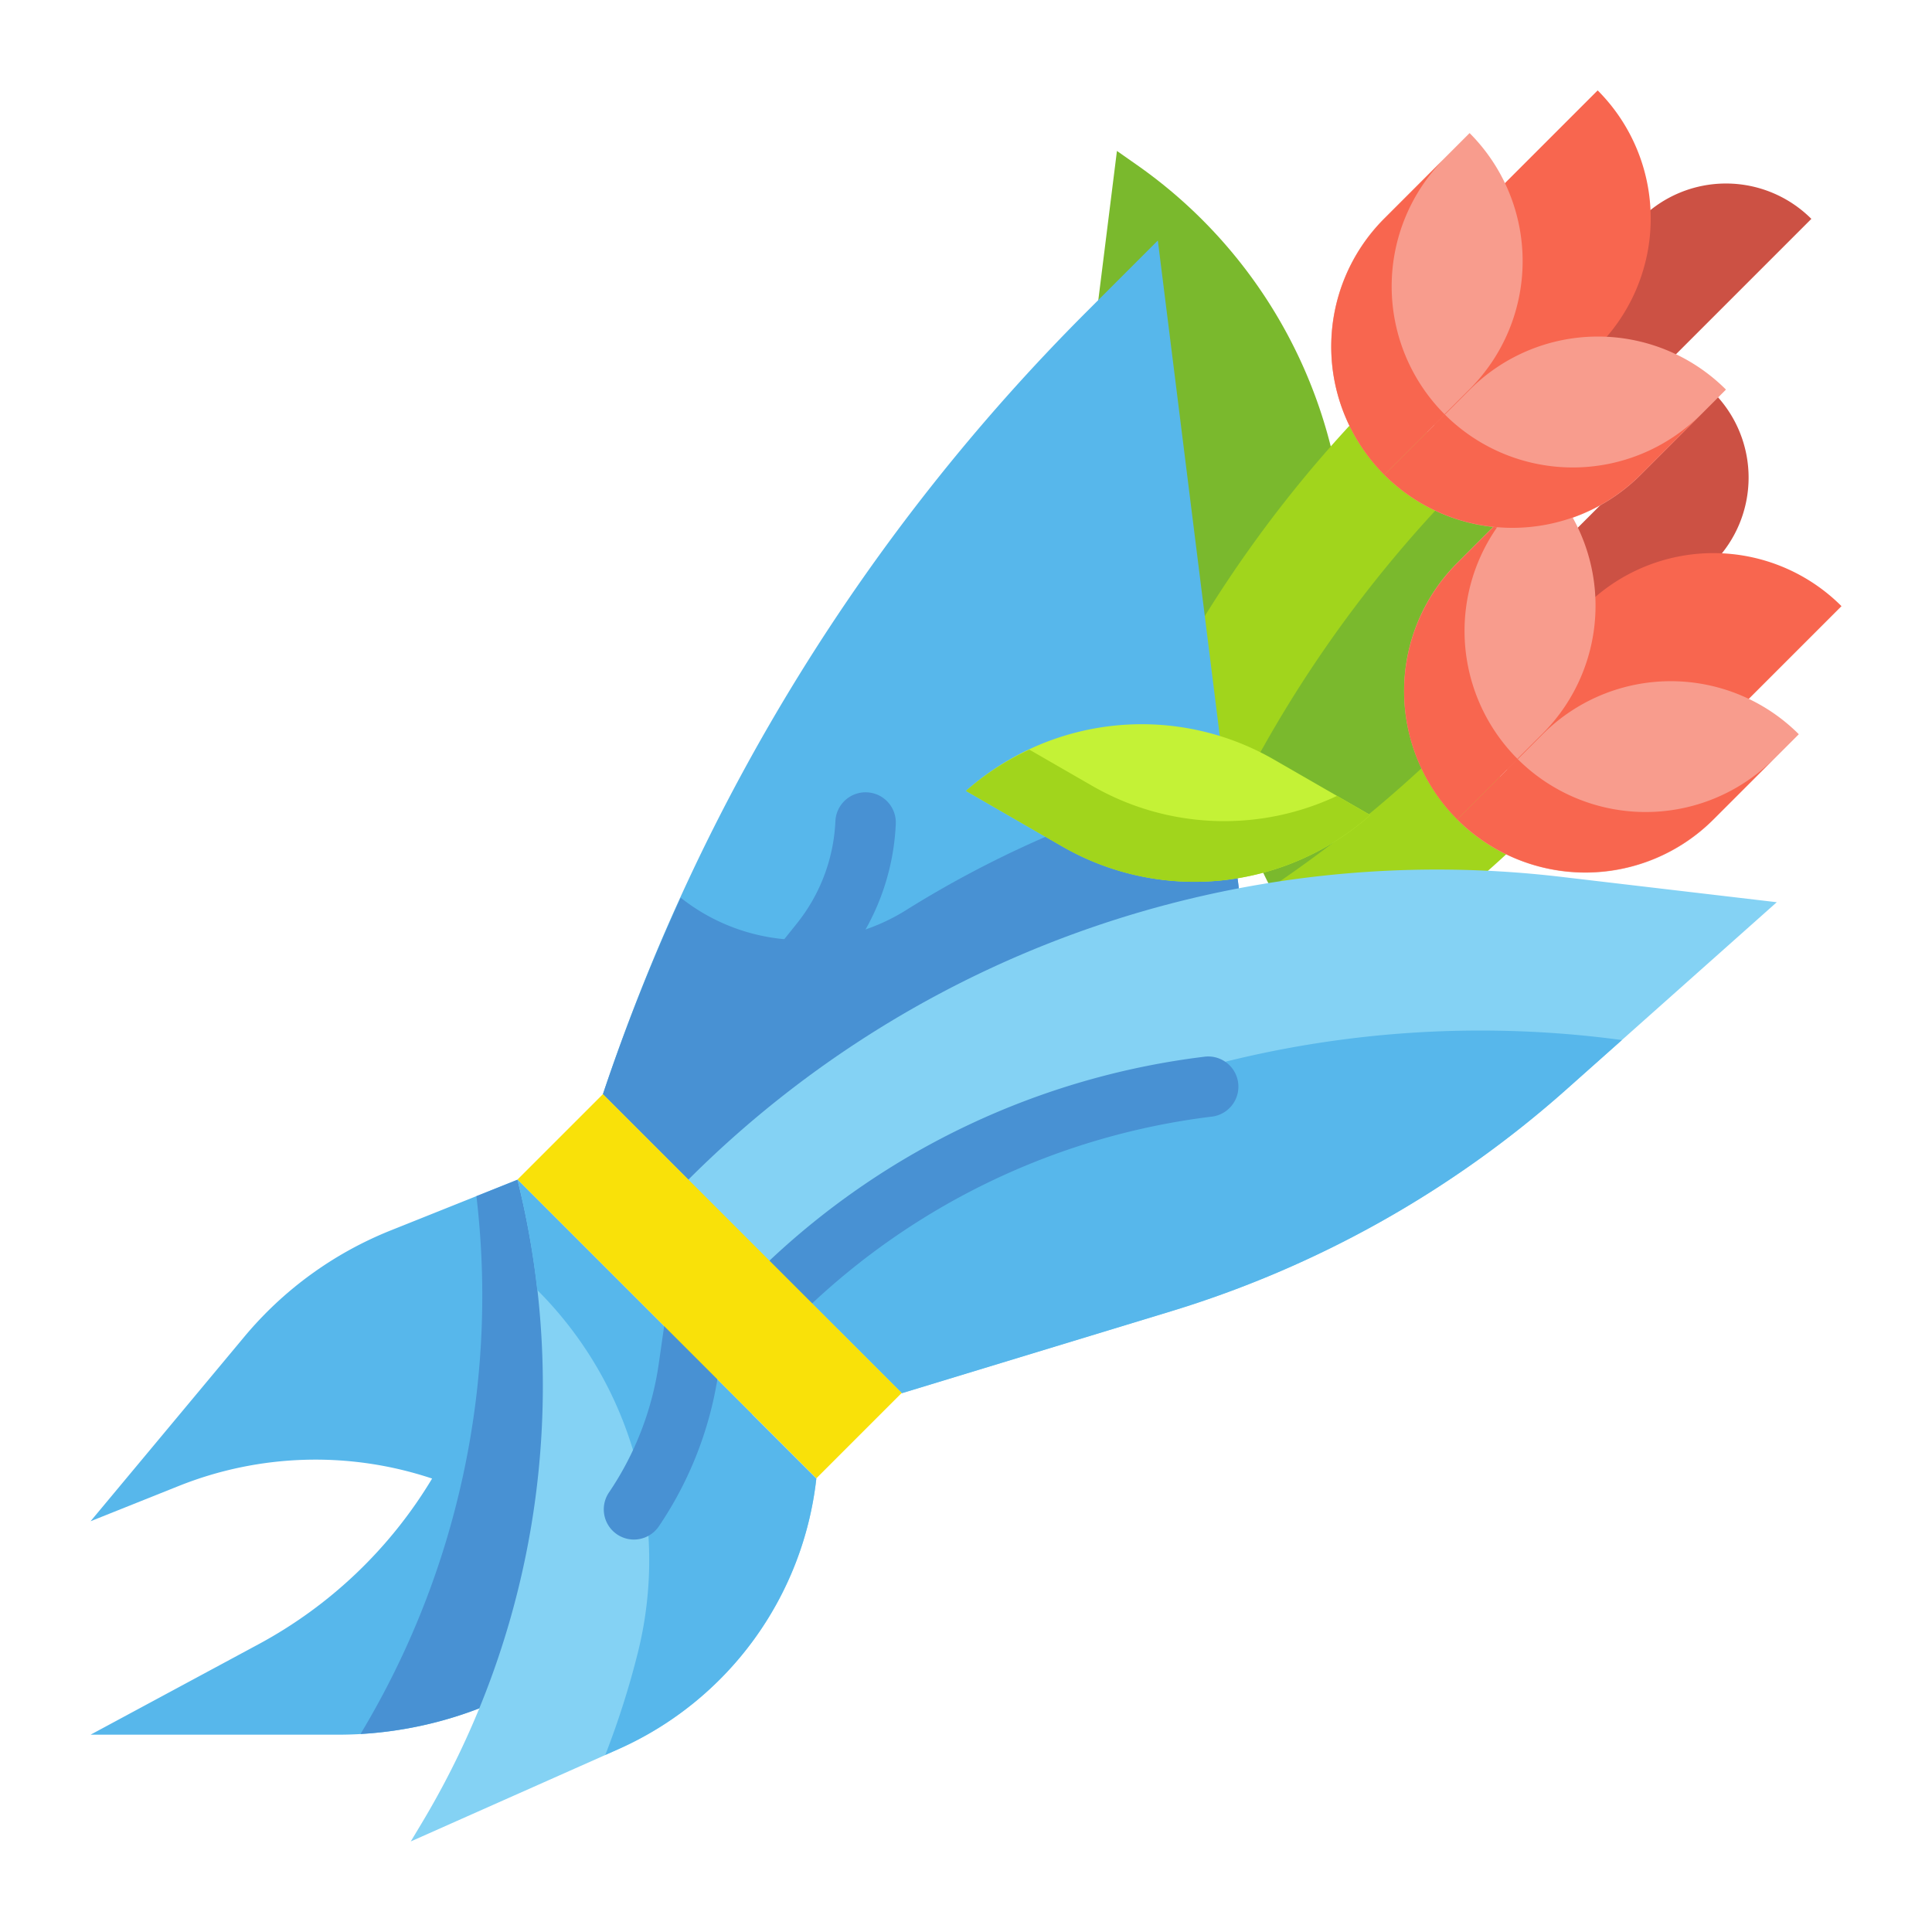 <svg height="512" viewBox="0 0 64 64" width="512" xmlns="http://www.w3.org/2000/svg"><g id="Flat"><g id="Color_copy" data-name="Color copy"><g><path d="m44 23a10.132 10.132 0 0 1 -7.856-11.148l.856-6.852.659.462a16.2 16.2 0 0 1 6.341 17.538z" fill="#7ab92d"/><path d="m42.367 29.885a10.134 10.134 0 0 1 2.614-13.385l5.54-4.121.123.8a16.206 16.206 0 0 1 -8.277 16.712z" fill="#7ab92d"/><g><path d="m32.716 34.213 2.828 2.829 2.546-1.092a41.509 41.509 0 0 0 13.01-8.808l-2.829-2.828a41.537 41.537 0 0 1 -13.01 8.808z" fill="#a1d51c"/><path d="m51.929 12.657a4 4 0 0 1 4 4v8a0 0 0 0 1 0 0 4 4 0 0 1 -4-4v-8a0 0 0 0 1 0 0z" fill="#cc5144" transform="matrix(.707 .707 -.707 .707 28.988 -32.669)"/><path d="m57.636 16.192a0 0 0 0 1 0 0v6a6 6 0 0 1 -6 6 0 0 0 0 1 0 0v-6a6 6 0 0 1 6-6z" fill="#f8664f" transform="matrix(-.707 -.707 .707 -.707 77.577 76.518)"/><path d="m56.929 20.728a0 0 0 0 1 0 0v4a6 6 0 0 1 -6 6 0 0 0 0 1 0 0v-4a6 6 0 0 1 6-6z" fill="#f89c8d" transform="matrix(-.707 -.707 .707 -.707 73.87 82.054)"/><path d="m46.686 16.485a6 6 0 0 1 6 6v4a0 0 0 0 1 0 0 6 6 0 0 1 -6-6v-4a0 0 0 0 1 0 0z" fill="#f89c8d" transform="matrix(.707 .707 -.707 .707 29.745 -28.841)"/><g fill="#f8664f"><path d="m50.272 25.142-2 2a6 6 0 0 0 8.485 0l2-2a6 6 0 0 1 -8.485 0z"/><path d="m50.272 25.142a6 6 0 0 1 0-8.485l-2 2a6 6 0 0 0 0 8.485z"/></g></g><g><path d="m38.787 31.284-2.829-2.828 1.092-2.546a41.509 41.509 0 0 1 8.808-13.01l2.828 2.829a41.537 41.537 0 0 0 -8.808 13.01z" fill="#a1d51c"/><path d="m56.343 4.071a0 0 0 0 1 0 0v8a4 4 0 0 1 -4 4 0 0 0 0 1 0 0v-8a4 4 0 0 1 4-4z" fill="#cc5144" transform="matrix(-.707 -.707 .707 -.707 85.648 55.619)"/><path d="m47.808 3.364a6 6 0 0 1 6 6v6a0 0 0 0 1 0 0 6 6 0 0 1 -6-6v-6a0 0 0 0 1 0 0z" fill="#f8664f" transform="matrix(.707 .707 -.707 .707 21.503 -33.184)"/><path d="m44.272 5.071a6 6 0 0 1 6 6v4a0 0 0 0 1 0 0 6 6 0 0 1 -6-6v-4a0 0 0 0 1 0 0z" fill="#f89c8d" transform="matrix(.707 .707 -.707 .707 20.967 -30.477)"/><path d="m54.515 9.314a0 0 0 0 1 0 0v4a6 6 0 0 1 -6 6 0 0 0 0 1 0 0v-4a6 6 0 0 1 6-6z" fill="#f89c8d" transform="matrix(-.707 -.707 .707 -.707 77.82 60.861)"/><g fill="#f8664f"><path d="m47.858 5.243-2 2a6 6 0 0 0 0 8.485l2-2a6 6 0 0 1 0-8.485z"/><path d="m47.858 13.728-2 2a6 6 0 0 0 8.485 0l2-2a6 6 0 0 1 -8.485 0z"/></g></g><g><path d="m27.749 44.029-7.778-7.778a66.313 66.313 0 0 1 16.017-25.917l2.367-2.367 2.829 22.627z" fill="#57b7eb"/><path d="m30.012 30.151a6.48 6.48 0 0 1 -7.463-.413 66.029 66.029 0 0 0 -2.578 6.513l7.778 7.778 13.435-13.435-.606-4.843a35.019 35.019 0 0 0 -10.566 4.4z" fill="#4891d3"/><path d="m38.784 43.438-8.914 2.713-7.07-7.071a35.081 35.081 0 0 1 28.9-10.035l7.158.842-6.982 6.213a35.091 35.091 0 0 1 -13.092 7.338z" fill="#84d2f4"/><path d="m11.2 57.464h-8.2l5.562-2.995a15 15 0 0 0 5.752-5.49 12.206 12.206 0 0 0 -8.395.247l-2.919 1.167 5.094-6.112a12.217 12.217 0 0 1 4.845-3.52l4.2-1.681 7.778 7.778-2.577 4.3a13 13 0 0 1 -11.14 6.306z" fill="#57b7eb"/><path d="m17.142 39.08-1.36.544a28.142 28.142 0 0 1 -3.811 17.769l-.028.047a13 13 0 0 0 10.4-6.287l2.564-4.273.006-.03z" fill="#4891d3"/><path d="m13.607 61 .364-.607a28.155 28.155 0 0 0 3.171-21.313l9.9 9.9a11.161 11.161 0 0 1 -6.559 8.965z" fill="#84d2f4"/><path d="m51.876 36.1 1.852-1.647a35.06 35.06 0 0 0 -27.466 8.092l3.608 3.609 8.914-2.713a35.091 35.091 0 0 0 13.092-7.341z" fill="#57b7eb"/><path d="m26.542 48.479-9.4-9.4a28.148 28.148 0 0 1 .654 3.653 12.65 12.65 0 0 1 3.34 11.988 28.146 28.146 0 0 1 -1.085 3.415l.432-.192a11.161 11.161 0 0 0 6.559-8.965z" fill="#57b7eb"/><g fill="#4891d3"><path d="m26.042 43.615a1 1 0 0 1 -.688-1.726l.091-.086a25.519 25.519 0 0 1 14.431-6.795 1 1 0 1 1 .248 1.984 23.545 23.545 0 0 0 -13.306 6.265l-.089.085a1 1 0 0 1 -.687.273z"/><path d="m25.126 34.041a1.052 1.052 0 0 1 -.139-.093 1 1 0 0 1 -.154-1.406l1.558-1.942a5.837 5.837 0 0 0 1.283-3.4 1 1 0 0 1 2 .094 7.818 7.818 0 0 1 -1.721 4.557l-1.557 1.942a1 1 0 0 1 -1.27.248z"/><path d="m21 51a1 1 0 0 1 -.826-1.562 10.182 10.182 0 0 0 1.648-4.259l.189-1.32a1 1 0 1 1 1.98.282l-.191 1.321a12.215 12.215 0 0 1 -1.975 5.1 1 1 0 0 1 -.825.438z"/></g><path d="m16.506 40.615h14v4h-14z" fill="#f9e109" transform="matrix(.707 .707 -.707 .707 37.018 -4.14)"/></g><path d="m45.392 27a8.775 8.775 0 0 1 -10.209 1.034l-3.183-1.834a8.775 8.775 0 0 1 10.209-1.034z" fill="#c4f236"/><path d="m36.183 26.034-2.082-1.2a8.749 8.749 0 0 0 -2.101 1.366l3.183 1.838a8.775 8.775 0 0 0 10.209-1.038l-1.1-.636a8.763 8.763 0 0 1 -8.109-.33z" fill="#a1d51c"/></g></g></g></svg>
